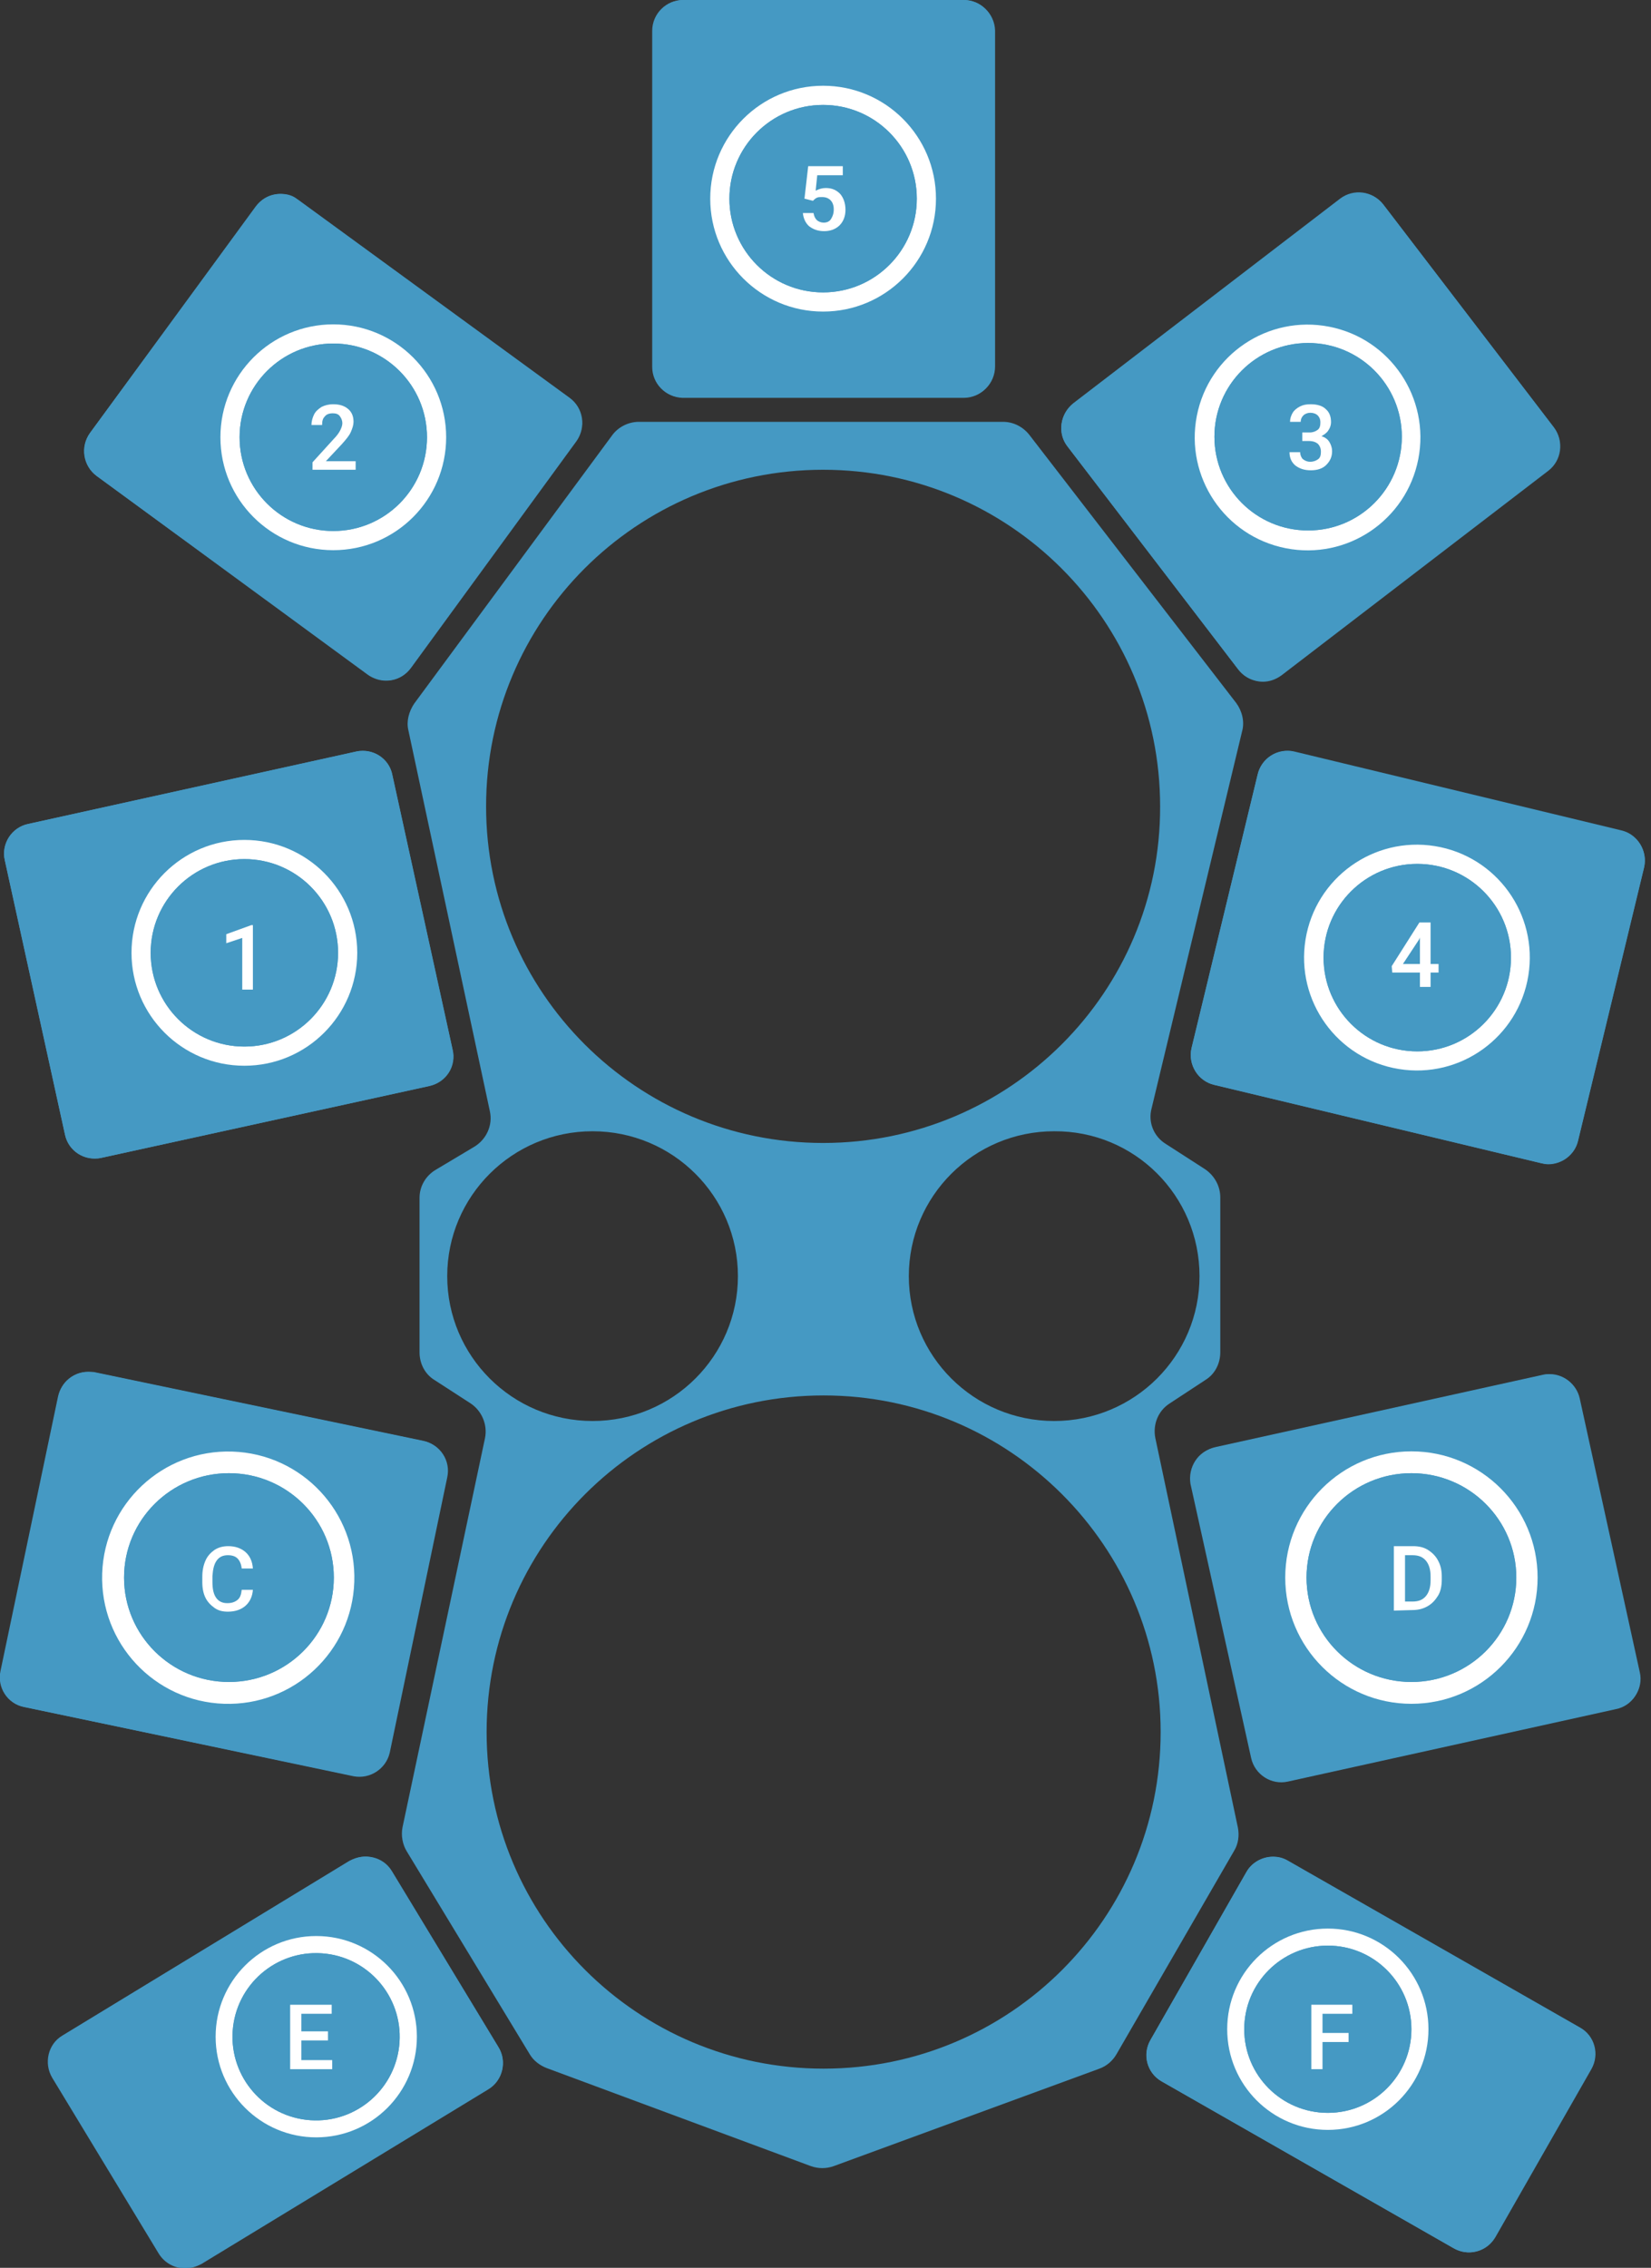 <svg version="1.1" id="Layer_1" xmlns="http://www.w3.org/2000/svg" xmlns:xlink="http://www.w3.org/1999/xlink" x="0px" y="0px" viewBox="0 0 310.1 425.8" style="enable-background:new 0 0 310.1 425.8;" xml:space="preserve" fit="" height="100%" width="100%" preserveAspectRatio="xMidYMid meet" focusable="false">
<rect x="0" y="0" width="310.1" height="425.8" fill="#333333" stroke="none"/>
<style type="text/css">
	.st0{fill:#C77924;}
	.st1{fill:#E68B2A;}
	.st2{fill:#F4942D;}
	.st3{fill:#F4A653;}
	.st4{fill:#F4B97A;}
	.st5{display:none;}
	.st6{display:inline;fill:#E5E5E5;stroke:#8C8C8C;stroke-miterlimit:10;}
	.st7{display:inline;fill:#DEDEDE;stroke:#737373;stroke-miterlimit:10;}
	.st8{display:inline;fill:#379ED7;stroke:#003366;stroke-miterlimit:10;}
	.st9{display:inline;fill:#808080;}
	.st10{display:inline;fill:#A1A1A1;}
	.st11{display:inline;fill:#D7D7D7;stroke:#737373;stroke-miterlimit:10;}
	.st12{display:inline;fill:#BFBFBF;stroke:#8C8C8C;stroke-miterlimit:10;}
	.st13{display:inline;fill:#999999;stroke:#666666;stroke-miterlimit:10;}
	.st14{display:inline;fill:#B3B3B3;stroke:#666666;stroke-miterlimit:10;}
	.st15{display:inline;fill:#999999;stroke:#404040;stroke-miterlimit:10;}
	.st16{display:inline;fill:#8C8D8C;stroke:#404040;stroke-miterlimit:10;}
	.st17{display:inline;fill:#555755;}
	.st18{display:inline;fill:#878787;stroke:#404040;stroke-miterlimit:10;}
	.st19{display:inline;fill:none;stroke:#A1A1A1;stroke-width:2;stroke-miterlimit:10;}
	.st20{fill:#4599C3;}
	.st21{fill:#FFFFFF;}
 </style>
<symbol id="New_Symbol_1" viewBox="-52.8 -48.5 105.6 97">
	<rect x="-49.2" y="-48.5" class="st0" width="99" height="7"></rect>
	<rect x="-40.2" y="-41.5" class="st1" width="81" height="14"></rect>
	<path class="st2" d="M-40.2-27.5h81l0,0v61.2c0,8.2-6.6,14.8-14.8,14.8h-51.3c-8.2,0-14.8-6.6-14.8-14.8v-61.2H-40.2z"></path>
	<path class="st0" d="M-52.8-18.5V17c0,3.1,1.6,5.9,4.2,7.6l8.3,5.3v-8.5l-5.2-4.2c-1.2-1-1.8-2.4-1.8-3.9v-28.1c0-1.6,0.7-3.1,2-4
		l5-3.9V-31l-8.1,4.8C-51.1-24.6-52.8-21.6-52.8-18.5z"></path>
	<path class="st0" d="M52.8,17.5v-35.6c0-3.1-1.6-5.9-4.2-7.6L40.2-31v8.5l5.2,4.2c1.2,1,1.8,2.4,1.8,3.9v28.1c0,1.6-0.7,3.1-2,4
		l-5,3.8V30l8.1-4.8C51.1,23.6,52.7,20.7,52.8,17.5z"></path>
	<path class="st3" d="M13.7,37.5H-13c-4.8,0-9.3-2.7-11.5-7l-6.2-12c-1-1.9-1.5-3.9-1.5-6v-40h65v41c0,2.2-0.5,4.3-1.6,6.2l-6,11
		C22.9,34.9,18.5,37.5,13.7,37.5z"></path>
	<rect x="-10.2" y="-4.5" class="st4" width="20" height="27"></rect>
</symbol>
<g id="enduraplatform">
	<g id="Layer_1_1_" class="st5">
		<path class="st6" d="M17.6,635.9l-27.8,78.8c-0.8,2.2-2.3,4-4.3,5.1l-12.6,6.9v18.2H98.5l24.9-70.1L17.6,635.9z"></path>
		<path class="st6" d="M283.9,726.4l-12.6-6.9c-2-1.1-3.6-2.9-4.3-5.1l-27.9-78.8l-105.7,38.9l25,70.4h125.5L283.9,726.4
			L283.9,726.4z"></path>
		<rect x="57.6" y="-218.5" class="st7" width="141.7" height="164.7"></rect>
		<rect x="104.5" y="-298.2" class="st8" width="94.8" height="79.7"></rect>
		<polygon class="st8" points="51.6,-53.8 57.6,-53.8 57.6,-218.5 19.6,-218.5 19.6,-124.1 		"></polygon>
		<polygon class="st8" points="205.3,-53.8 199.4,-53.8 199.4,-298.2 237.3,-269 237.3,-124.1 		"></polygon>
		<polygon class="st8" points="104.5,-218.5 19.6,-218.5 19.6,-261.6 57.6,-347.6 104.5,-347.6 		"></polygon>
		<ellipse class="st9" cx="128.4" cy="-136.2" rx="46.8" ry="46.7"></ellipse>
		<ellipse class="st10" cx="128.4" cy="-136.2" rx="38.8" ry="38.8"></ellipse>
		<polygon class="st7" points="303.8,64.8 217.6,-47.5 348.5,-147.6 434.7,-35.3 		"></polygon>
		<polygon class="st8" points="498.1,-83.8 440.5,-159 377.1,-110.5 434.7,-35.3 		"></polygon>
		<polygon class="st8" points="214,-52.2 217.6,-47.5 348.5,-147.6 325.5,-177.7 250.4,-120.3 		"></polygon>
		<polygon class="st8" points="307.5,69.6 303.9,64.9 498.2,-83.7 498.1,-35.9 382.8,52.2 		"></polygon>
		<polygon class="st8" points="377.1,-110.5 325.5,-177.7 359.7,-203.9 451.2,-226.2 479.7,-189 		"></polygon>
		
			<ellipse transform="matrix(1.880765e-02 -1 1 1.880765e-02 361.412 285.34)" class="st9" cx="326.1" cy="-41.5" rx="46.7" ry="46.8"></ellipse>
		<ellipse class="st10" cx="326.2" cy="-41.5" rx="38.8" ry="38.8"></ellipse>
		
			<rect x="299.9" y="91.5" transform="matrix(0.239 -0.971 0.971 0.239 113.049 492.244)" class="st7" width="141.5" height="164.9"></rect>
		
			<rect x="436.6" y="186" transform="matrix(0.239 -0.971 0.971 0.239 148.779 641.752)" class="st8" width="94.7" height="79.9"></rect>
		<polygon class="st8" points="308.9,80 307.5,85.7 467.6,125 476.7,88.3 384.9,65.7 		"></polygon>
		<polygon class="st8" points="272.2,228.9 273.6,223.2 511.3,281.6 473.9,311.4 332.9,276.8 		"></polygon>
		<polygon class="st8" points="456.4,170.5 476.7,88.3 518.6,98.5 593.3,155.9 582.1,201.3 		"></polygon>
		<ellipse class="st9" cx="370.6" cy="174.1" rx="46.8" ry="46.7"></ellipse>
		<ellipse class="st10" cx="370.6" cy="174.1" rx="38.8" ry="38.8"></ellipse>
		<polygon class="st7" points="38.6,-50.7 -46.2,62.7 -178.4,-35.7 -93.7,-149.1 		"></polygon>
		<polygon class="st8" points="-157.7,-196.8 -214.4,-120.9 -150.3,-73.3 -93.7,-149.1 		"></polygon>
		<polygon class="st8" points="-49.7,67.4 -46.2,62.7 -178.4,-35.7 -201.1,-5.4 -125.3,51.1 		"></polygon>
		<polygon class="st8" points="42.2,-55.6 38.6,-50.8 -157.6,-196.9 -111.5,-209.8 4.9,-123.2 		"></polygon>
		<polygon class="st8" points="-150.3,-73.3 -201.1,-5.4 -235.7,-31.1 -282.1,-112.9 -254,-150.5 		"></polygon>
		<ellipse class="st9" cx="-69.9" cy="-43.2" rx="46.8" ry="46.7"></ellipse>
		<ellipse class="st10" cx="-69.9" cy="-43.2" rx="38.8" ry="38.8"></ellipse>
		<polygon class="st8" points="-19.4,228.1 -32.3,168.3 -273,218.4 -258.6,285.7 -208.4,299.7 -83.1,272.9 		"></polygon>
		<polygon class="st8" points="-52.6,73.7 -45.9,105 -286,157.7 -254.3,85.7 -129,58.9 		"></polygon>
		
			<rect x="-196.1" y="99" transform="matrix(0.978 -0.21 0.21 0.978 -37.731 -20.448)" class="st7" width="161.9" height="136.9"></rect>
		<ellipse class="st9" cx="-110.6" cy="166.4" rx="46.8" ry="46.7"></ellipse>
		<ellipse class="st10" cx="-110.6" cy="166.4" rx="38.8" ry="38.8"></ellipse>
		
			<rect x="-280.4" y="148.3" transform="matrix(0.978 -0.21 0.21 0.978 -42.979 -46.065)" class="st8" width="84" height="62.1"></rect>
		<polygon class="st8" points="274.6,383.4 287.9,443.2 528.3,391.2 513.3,324.1 463,310.4 337.9,338.2 		"></polygon>
		<polygon class="st8" points="308.9,537.7 302,506.4 541.8,451.8 510.6,524.1 385.5,551.9 		"></polygon>
		
			<rect x="289.9" y="374.9" transform="matrix(0.976 -0.217 0.217 0.976 -87.466 91.179)" class="st7" width="161.9" height="136.8"></rect>
		<ellipse class="st9" cx="366.3" cy="444.4" rx="46.8" ry="46.7"></ellipse>
		<ellipse class="st10" cx="366.3" cy="444.4" rx="38.8" ry="38.8"></ellipse>
		
			<rect x="451.9" y="399.5" transform="matrix(0.976 -0.217 0.217 0.976 -81.755 117.613)" class="st8" width="84" height="62.1"></rect>
		<path class="st11" d="M242.8,634.5l-110.2,40.3c-3.1,1.1-6.5,1.1-9.5,0L13.7,634.2c-2.9-1.1-5.4-3.1-7-5.8l-51-84
			c-1.8-3-2.4-6.6-1.7-10l34.1-161.2c1.2-5.5-1.2-11.2-5.9-14.3l-14.9-9.8c-3.9-2.5-6.2-6.9-6.2-11.5v-64c0-4.9,2.6-9.4,6.8-11.8
			l15.8-9.4c5.1-3,7.7-8.9,6.4-14.7L-43.9,80c-0.8-3.9,0.1-7.9,2.4-11.1L40.6-42.2c2.6-3.5,6.7-5.6,11.1-5.6h150.9
			c4.3,0,8.3,2,10.9,5.4l85.9,111.2c2.5,3.3,3.5,7.6,2.5,11.6l-37.5,156.3c-1.4,5.7,1,11.7,6,14.8l16.2,10.3c4,2.5,6.4,6.9,6.4,11.6
			v64.3c0,4.6-2.3,9-6.2,11.5l-14.8,9.7c-4.8,3.1-7.1,8.8-6,14.3l34.2,161.4c0.7,3.3,0.1,6.8-1.6,9.7l-48.8,84.2
			C248.3,631.2,245.8,633.4,242.8,634.5z"></path>
		<ellipse class="st12" cx="224.2" cy="306.1" rx="60.2" ry="60.1"></ellipse>
		<ellipse class="st12" cx="32.7" cy="306.1" rx="60.2" ry="60.1"></ellipse>
		<ellipse class="st12" cx="128.4" cy="111.5" rx="139.7" ry="139.5"></ellipse>
		<ellipse class="st12" cx="128.4" cy="495.1" rx="139.7" ry="139.5"></ellipse>
		<rect x="-73.3" y="757.4" class="st13" width="423.2" height="157"></rect>
		<rect x="-64.2" y="766.5" class="st14" width="405" height="138.8"></rect>
		<ellipse class="st15" cx="138.3" cy="835.9" rx="26.5" ry="26.4"></ellipse>
		<path class="st15" d="M247.4,811.8h71.9c3.3,0,6,2.7,6,6V855c0,3.3-2.7,6-6,6h-71.9c-3.3,0-6-2.7-6-6v-37.2
			C241.4,814.5,244.1,811.8,247.4,811.8z"></path>
		<ellipse class="st15" cx="283.4" cy="823.2" rx="11" ry="26.9"></ellipse>
		<rect x="276.1" y="825.4" class="st16" width="14.6" height="6.4"></rect>
		<rect x="280.6" y="825.4" class="st17" width="5.5" height="6.4"></rect>
		<ellipse class="st15" cx="283.4" cy="856.4" rx="26.5" ry="26.4"></ellipse>
		<path class="st15" d="M278.7,789h9.2c1.5,0,2.7,1.2,2.7,2.7l0,0v33.8l0,0h-14.5l0,0v-33.8C276.1,790.2,277.3,789,278.7,789z"></path>
		<path class="st15" d="M-39.5,807.5h72.8c3.3,0,6,2.7,6,6v40.8c0,3.3-2.7,6-6,6h-72.8c-3.3,0-6-2.7-6-6v-40.8
			C-45.5,810.1-42.8,807.5-39.5,807.5z"></path>
		
			<ellipse transform="matrix(0.289 -0.957 0.957 0.289 -810.975 569.628)" class="st15" cx="-22" cy="830.7" rx="11.1" ry="24.3"></ellipse>
		<path class="st18" d="M44.1,849.2c-2.6,8.6-19.5,11-37.7,5.5c-6.8-2-13.2-5-18.9-9.1c-7.1-5.2-1.3-24.4,7.6-24.8
			c7-0.2,14,0.8,20.7,2.9C34,829.2,46.7,840.6,44.1,849.2z"></path>
		<path class="st15" d="M-12.2,825.2l57.5,2.7v3.7l-36.5,0.9c0,0-8.2,2.7-2.7,10l30.1,19.1l-0.9,2.7l-51.1-23.7L-12.2,825.2z"></path>
		<path class="st15" d="M-16.3,840.9l-26.1-5.7c-5.3-1.5-8.4-7.1-6.8-12.4l0,0l0,0c1.5-5.3,7.1-8.3,12.4-6.8c0,0,0,0,0.1,0l24.3,9.4
			L-16.3,840.9z"></path>
		
			<rect x="-13.4" y="830.1" transform="matrix(0.205 -0.979 0.979 0.205 -823.967 651.641)" class="st17" width="5.5" height="6.4"></rect>
		<polygon class="st8" points="-72,665.3 -59.7,685.7 -117.6,720.6 -129.9,700.1 		"></polygon>
		<path class="st8" d="M-143.2,678.2l11.3-6.8c3.3-2,7.5-0.9,9.5,2.3l17.9,29.6L3.3,638.4l-60-99.3l-125,75.2L-143.2,678.2z"></path>
		<polygon class="st7" points="-58.9,546.9 -4.5,636.9 -101.2,695.1 -155.5,605.1 		"></polygon>
		<polygon class="st8" points="-179.7,617.7 -145.6,674.1 -157.8,681.4 -191.8,625 		"></polygon>
		<polygon class="st8" points="-217.4,658.2 -228.6,639.6 -203.3,624.4 -192,643 		"></polygon>
		<ellipse class="st9" cx="-79.8" cy="621.3" rx="41.8" ry="41.7"></ellipse>
		
			<ellipse transform="matrix(0.999 -3.837653e-02 3.837653e-02 0.999 -23.902 -2.605)" class="st10" cx="-79.8" cy="621.3" rx="34.7" ry="34.7"></ellipse>
		<polygon class="st8" points="-230.8,654.4 -202,702 -160.4,677 -189.2,629.4 		"></polygon>
		<ellipse class="st12" cx="198.6" cy="698" rx="26.1" ry="26.1"></ellipse>
		<ellipse class="st12" cx="58.2" cy="698" rx="26.1" ry="26.1"></ellipse>
		
			<use xlink:href="#New_Symbol_1" width="105.6" height="97" x="-52.8" y="-48.5" transform="matrix(1.189 0 0 1.189 271.03 994.947)" style="display:inline;overflow:visible;"></use>
		
			<use xlink:href="#New_Symbol_1" width="105.6" height="97" x="-52.8" y="-48.5" transform="matrix(1.189 0 0 1.189 138.37 994.947)" style="display:inline;overflow:visible;"></use>
		
			<use xlink:href="#New_Symbol_1" width="105.6" height="97" x="-52.8" y="-48.5" transform="matrix(1.189 0 0 1.189 5.72 994.947)" style="display:inline;overflow:visible;"></use>
		<rect x="-79.2" y="917.6" class="st19" width="435.1" height="20"></rect>
		<polygon class="st8" points="-163.8,507.5 -203.8,522.6 -211.3,497.4 		"></polygon>
		
			<rect x="-287.5" y="376.6" transform="matrix(0.209 -0.978 0.978 0.209 -590.261 100.285)" class="st8" width="108.6" height="76.5"></rect>
		
			<rect x="-248" y="332.1" transform="matrix(0.209 -0.978 0.978 0.209 -551.45 71.716)" class="st8" width="33.1" height="89"></rect>
		
			<rect x="-268.6" y="398.6" transform="matrix(0.209 -0.978 0.978 0.209 -611.113 142.928)" class="st8" width="102.7" height="101"></rect>
		
			<rect x="-174.9" y="263.8" transform="matrix(0.209 -0.978 0.978 0.209 -480.721 127.576)" class="st8" width="26.8" height="194"></rect>
		<polygon class="st7" points="-26.8,406.5 -49,510.6 -113.2,518.2 -211.5,497.4 -180.6,352.5 -81.8,373.5 		"></polygon>
		<ellipse class="st9" cx="-117" cy="441.7" rx="52.3" ry="52.2"></ellipse>
		<ellipse class="st10" cx="-117" cy="441.7" rx="43.4" ry="43.3"></ellipse>
		<polygon class="st8" points="415.4,586.8 458.2,585.4 457.1,611.7 		"></polygon>
		<polygon class="st8" points="390,723.8 446,630.6 511.6,669.9 455.6,763 		"></polygon>
		<polygon class="st8" points="390,723.8 407.1,695.4 483.4,741.1 466.4,769.5 		"></polygon>
		<polygon class="st8" points="463.7,729.3 516.6,641.2 429.9,589.4 377.1,677.4 		"></polygon>
		<polygon class="st8" points="289.2,663.5 275.4,686.4 441.8,786 455.6,763 		"></polygon>
		<polygon class="st7" points="253,638 307.8,546.7 371.1,560.3 457.2,611.8 380.9,738.9 294.3,687 		"></polygon>
		<ellipse class="st9" cx="349.8" cy="633.9" rx="52.3" ry="52.2"></ellipse>
		<ellipse class="st10" cx="349.8" cy="633.9" rx="43.4" ry="43.3"></ellipse>
	</g>
	<path class="st20" d="M233.3,137.3c0.5-1.8,0-3.8-1.1-5.3l-38.9-50.4c-1.2-1.5-3-2.4-4.9-2.4H120c-2,0-3.9,1-5,2.5l-37.2,50.4
		c-1,1.5-1.5,3.3-1.1,5L92,208.6c0.6,2.6-0.6,5.3-2.9,6.7l-7.2,4.3c-1.9,1.1-3.1,3.1-3.1,5.3v29c0,2.1,1,4.1,2.8,5.2l6.8,4.4
		c2.1,1.4,3.2,4,2.7,6.5l-15.5,73.1c-0.3,1.5,0,3.2,0.8,4.5l23.1,38.1c0.7,1.2,1.9,2.1,3.2,2.6l49.6,18.4c1.4,0.5,2.9,0.5,4.3,0
		l49.9-18.3c1.4-0.5,2.5-1.5,3.2-2.7l22.1-38.2c0.8-1.3,1-2.9,0.7-4.4L217,270c-0.5-2.5,0.5-5.1,2.7-6.5l6.7-4.4
		c1.8-1.1,2.8-3.1,2.8-5.2v-29.1c0-2.1-1.1-4.1-2.9-5.3l-7.3-4.7c-2.3-1.4-3.4-4.1-2.7-6.7L233.3,137.3z M84,239.6
		c0-15,12.2-27.2,27.3-27.2s27.3,12.2,27.3,27.2s-12.2,27.2-27.3,27.2C96.2,266.8,84,254.6,84,239.6z M218,325.2
		c0,34.9-28.3,63.2-63.3,63.2s-63.3-28.3-63.3-63.2s28.3-63.2,63.3-63.2C189.6,262,218,290.3,218,325.2z M225.3,239.6
		c0,15-12.2,27.2-27.3,27.2s-27.3-12.2-27.3-27.2s12.2-27.2,27.3-27.2C213.1,212.3,225.3,224.5,225.3,239.6z M154.6,214.6
		c-35,0-63.3-28.3-63.3-63.2s28.3-63.2,63.3-63.2s63.3,28.3,63.3,63.2C218,186.3,189.6,214.6,154.6,214.6z"></path>
</g>
<g id="oneactive" class="oneactive">
	<g id="_x3C_chamber1active_x3E_">
		<path class="st20" d="M80.7,203.9L19,217.4c-3.1,0.7-6.2-1.3-6.8-4.4L0.9,161.5c-0.7-3.1,1.3-6.2,4.4-6.8l61.6-13.6
			c3.1-0.7,6.2,1.3,6.8,4.4L85,197C85.8,200.2,83.8,203.2,80.7,203.9z"></path>
		<ellipse class="st21" cx="45.9" cy="178.9" rx="21.2" ry="21.2"></ellipse>
		<ellipse class="st20" cx="45.9" cy="178.9" rx="17.6" ry="17.6"></ellipse>
		<path class="st21" d="M47.5,185.8h-2v-9.7l-3,1v-1.7l4.7-1.7h0.3V185.8z"></path>
	</g>
</g>
<g id="onehover">
	<g id="_x3C_chamber1hover_x3E_">
		<path class="st20" d="M68.2,143c1.8,0,3.3,1.2,3.6,3l11.3,51.5c0.2,1,0,2-0.5,2.8s-1.4,1.4-2.4,1.7l-61.6,13.5
			c-0.3,0.1-0.6,0.1-0.8,0.1c-1.8,0-3.3-1.2-3.6-3L2.9,161.1c-0.2-1,0-2,0.5-2.8s1.4-1.4,2.4-1.6l61.6-13.6
			C67.6,143,67.9,143,68.2,143 M68.2,141c-0.4,0-0.8,0-1.2,0.1L5.3,154.7c-3.1,0.7-5.1,3.8-4.4,6.8L12.2,213
			c0.6,2.7,2.9,4.5,5.6,4.5c0.4,0,0.8,0,1.2-0.1l61.6-13.5c3.1-0.7,5.1-3.8,4.4-6.8l-11.3-51.5C73.2,142.8,70.8,141,68.2,141
			L68.2,141z"></path>
		<ellipse class="st20" cx="45.9" cy="178.9" rx="17.6" ry="17.6"></ellipse>
		<path class="st21" d="M47.5,185.8h-2v-9.7l-3,1v-1.7l4.7-1.7h0.3V185.8z"></path>
	</g>
</g>
<g id="twoactive">
	<g id="_x3C_chamber2active_x3E_">
		<path class="st20" d="M69.2,126.6l-51-37.2c-2.6-1.9-3.1-5.5-1.3-8.1L48,38.8c1.9-2.6,5.5-3.1,8-1.3l51,37.2
			c2.6,1.9,3.1,5.5,1.3,8.1l-31.1,42.6C75.3,128,71.7,128.5,69.2,126.6z"></path>
		<ellipse class="st21" cx="62.6" cy="82.1" rx="21.2" ry="21.2"></ellipse>
		<ellipse class="st20" cx="62.6" cy="82.1" rx="17.6" ry="17.6"></ellipse>
		<path class="st21" d="M66.8,88.2h-8.1v-1.4l4-4.4c0.6-0.6,1-1.2,1.2-1.6s0.4-0.9,0.4-1.3c0-0.6-0.2-1-0.5-1.4
			c-0.3-0.4-0.8-0.5-1.3-0.5c-0.7,0-1.2,0.2-1.5,0.6c-0.4,0.4-0.5,0.9-0.5,1.6h-2c0-0.7,0.2-1.4,0.5-2s0.8-1,1.4-1.4
			c0.6-0.3,1.3-0.5,2.2-0.5c1.2,0,2.1,0.3,2.8,0.9c0.7,0.6,1,1.4,1,2.4c0,0.6-0.2,1.2-0.5,1.9c-0.3,0.7-0.9,1.4-1.7,2.3l-3,3.2h5.6
			C66.8,86.6,66.8,88.2,66.8,88.2z"></path>
	</g>
</g>
<g id="twohover">
	<g id="_x3C_chambertwoactive_x3E_">
		<path class="st20" d="M52.7,38.4L52.7,38.4c0.8,0,1.6,0.2,2.2,0.7l51,37.2c0.8,0.6,1.3,1.4,1.5,2.4s-0.1,2-0.7,2.8l-31.1,42.6
			c-0.7,1-1.8,1.5-3,1.5c-0.8,0-1.6-0.3-2.2-0.7l-51-37.3c-0.8-0.6-1.3-1.4-1.5-2.4s0.1-2,0.7-2.8l31.1-42.6
			C50.4,39,51.5,38.4,52.7,38.4 M52.7,36.4c-1.8,0-3.5,0.8-4.6,2.4L16.9,81.3c-1.9,2.6-1.3,6.2,1.3,8.1l50.9,37.3
			c1,0.7,2.2,1.1,3.4,1.1c1.8,0,3.5-0.8,4.6-2.4l31.1-42.6c1.9-2.6,1.3-6.2-1.3-8.1l-51-37.2C55.1,36.7,53.9,36.4,52.7,36.4
			L52.7,36.4z"></path>
		<ellipse class="st20" cx="62.6" cy="82.1" rx="17.6" ry="17.6"></ellipse>
		<path class="st21" d="M66.8,88.2h-8.1v-1.4l4-4.4c0.6-0.6,1-1.2,1.2-1.6s0.4-0.9,0.4-1.3c0-0.6-0.2-1-0.5-1.4
			c-0.3-0.4-0.8-0.5-1.3-0.5c-0.7,0-1.2,0.2-1.5,0.6c-0.4,0.4-0.5,0.9-0.5,1.6h-2c0-0.7,0.2-1.4,0.5-2s0.8-1,1.4-1.4
			c0.6-0.3,1.3-0.5,2.2-0.5c1.2,0,2.1,0.3,2.8,0.9c0.7,0.6,1,1.4,1,2.4c0,0.6-0.2,1.2-0.5,1.9c-0.3,0.7-0.9,1.4-1.7,2.3l-3,3.2h5.6
			C66.8,86.6,66.8,88.2,66.8,88.2z"></path>
	</g>
</g>
<g id="threeactive">
	<g id="_x3C_chamber3active_x3E_">
		<path class="st20" d="M201.6,75.7l50.1-38.4c2.5-1.9,6.1-1.5,8.1,1.1l32,41.8c1.9,2.5,1.5,6.1-1.1,8.1l-50.1,38.4
			c-2.5,1.9-6.1,1.5-8.1-1.1l-32.1-41.9C198.6,81.3,199.1,77.7,201.6,75.7z"></path>
		
			<ellipse transform="matrix(0.192 -0.981 0.981 0.192 117.899 307.31)" class="st21" cx="245.6" cy="82.1" rx="21.2" ry="21.2"></ellipse>
		<ellipse class="st20" cx="245.7" cy="82" rx="17.6" ry="17.6"></ellipse>
		<path class="st21" d="M244.8,81.2h1.2c0.6,0,1.1-0.2,1.5-0.5s0.5-0.8,0.5-1.4s-0.2-1-0.5-1.3s-0.8-0.5-1.4-0.5
			c-0.5,0-1,0.2-1.3,0.5s-0.5,0.7-0.5,1.2h-2c0-0.6,0.2-1.2,0.5-1.7s0.8-0.9,1.4-1.2c0.6-0.3,1.2-0.4,2-0.4c1.2,0,2.2,0.3,2.8,0.9
			c0.7,0.6,1,1.4,1,2.5c0,0.5-0.2,1.1-0.5,1.5c-0.3,0.5-0.8,0.8-1.3,1.1c0.7,0.2,1.2,0.6,1.5,1.1s0.5,1.1,0.5,1.7
			c0,1.1-0.4,1.9-1.1,2.6s-1.7,1-2.9,1s-2.1-0.3-2.9-0.9c-0.7-0.6-1.1-1.4-1.1-2.5h2c0,0.5,0.2,1,0.5,1.3c0.4,0.3,0.8,0.5,1.4,0.5
			c0.6,0,1.1-0.2,1.5-0.5s0.5-0.8,0.5-1.4s-0.2-1.1-0.6-1.5c-0.4-0.3-0.9-0.5-1.7-0.5h-1.2v-1.6H244.8z"></path>
	</g>
</g>
<g id="threehover">
	<g id="_x3C_chamber3hover_x3E_">
		<path class="st20" d="M255.2,38.2L255.2,38.2c1.2,0,2.3,0.5,3,1.5l32,41.8c1.3,1.7,1,4-0.7,5.3l-50.1,38.4
			c-0.7,0.5-1.4,0.8-2.3,0.8c-1.2,0-2.3-0.5-3-1.5L202,82.6c-1.2-1.6-0.9-4,0.8-5.2L252.9,39C253.6,38.4,254.4,38.2,255.2,38.2
			 M255.2,36.2c-1.2,0-2.4,0.4-3.5,1.2l-50.1,38.4c-2.5,1.9-3,5.5-1.1,8l32.1,41.9c1.1,1.5,2.9,2.3,4.6,2.3c1.2,0,2.4-0.4,3.5-1.2
			l50.1-38.4c2.5-1.9,3-5.5,1.1-8.1l-32-41.8C258.7,36.9,256.9,36.2,255.2,36.2L255.2,36.2z"></path>
		<ellipse class="st20" cx="245.7" cy="82" rx="17.6" ry="17.6"></ellipse>
		<path class="st21" d="M244.8,81.2h1.2c0.6,0,1.1-0.2,1.5-0.5s0.5-0.8,0.5-1.4s-0.2-1-0.5-1.3s-0.8-0.5-1.4-0.5
			c-0.5,0-1,0.2-1.3,0.5s-0.5,0.7-0.5,1.2h-2c0-0.6,0.2-1.2,0.5-1.7s0.8-0.9,1.4-1.2c0.6-0.3,1.2-0.4,2-0.4c1.2,0,2.2,0.3,2.8,0.9
			c0.7,0.6,1,1.4,1,2.5c0,0.5-0.2,1.1-0.5,1.5c-0.3,0.5-0.8,0.8-1.3,1.1c0.7,0.2,1.2,0.6,1.5,1.1s0.5,1.1,0.5,1.7
			c0,1.1-0.4,1.9-1.1,2.6s-1.7,1-2.9,1s-2.1-0.3-2.9-0.9c-0.7-0.6-1.1-1.4-1.1-2.5h2c0,0.5,0.2,1,0.5,1.3c0.4,0.3,0.8,0.5,1.4,0.5
			c0.6,0,1.1-0.2,1.5-0.5s0.5-0.8,0.5-1.4s-0.2-1.1-0.6-1.5c-0.4-0.3-0.9-0.5-1.7-0.5h-1.2v-1.6H244.8z"></path>
	</g>
</g>
<g id="fouractive">
	<g id="_x3C_chamber4active_x3E_">
		<path class="st20" d="M243.1,141.1l61.4,14.8c3.1,0.7,5,3.9,4.3,6.9l-12.4,51.3c-0.7,3.1-3.9,5-6.9,4.3l-61.4-14.7
			c-3.1-0.7-5-3.9-4.3-6.9l12.4-51.3C236.9,142.3,240,140.4,243.1,141.1z"></path>
		
			<ellipse transform="matrix(0.16 -0.987 0.987 0.16 46.081 413.762)" class="st21" cx="266.2" cy="179.8" rx="21.2" ry="21.2"></ellipse>
		<ellipse class="st20" cx="266.2" cy="179.8" rx="17.6" ry="17.6"></ellipse>
		<path class="st21" d="M268.7,181h1.5v1.6h-1.5v2.7h-2v-2.7h-5.2l-0.1-1.2l5.2-8.2h2.1V181z M263.5,181h3.2v-5l-0.1,0.3L263.5,181z
			"></path>
	</g>
</g>
<g id="fourhover">
	<g id="_x3C_chamber4hover_x3E_">
		<path class="st20" d="M241.8,143L241.8,143c0.3,0,0.6,0,0.9,0.1l61.4,14.8c1,0.2,1.8,0.8,2.3,1.7s0.7,1.9,0.5,2.8l-12.4,51.3
			c-0.4,1.7-1.9,2.9-3.7,2.9c-0.3,0-0.6,0-0.9-0.1l-61.4-14.7c-1-0.2-1.8-0.8-2.3-1.7s-0.7-1.9-0.5-2.8l12.4-51.3
			C238.5,144.2,240,143,241.8,143 M241.8,141c-2.6,0-5,1.8-5.6,4.5l-12.4,51.3c-0.7,3.1,1.2,6.2,4.3,6.9l61.4,14.7
			c0.4,0.1,0.9,0.2,1.3,0.2c2.6,0,5-1.8,5.6-4.4l12.4-51.3c0.7-3.1-1.2-6.2-4.3-6.9l-61.4-14.8C242.7,141,242.2,141,241.8,141
			L241.8,141z"></path>
		<ellipse class="st20" cx="266.2" cy="179.8" rx="17.6" ry="17.6"></ellipse>
		<path class="st21" d="M268.7,181h1.5v1.6h-1.5v2.7h-2v-2.7h-5.2l-0.1-1.2l5.2-8.2h2.1V181z M263.5,181h3.2v-5l-0.1,0.3L263.5,181z
			"></path>
	</g>
</g>
<g id="fiveactive">
	<g id="_x3C_chamber5active_x3E_">
		<path class="st20" d="M122.6,68.9V5.8c0-3.2,2.6-5.8,5.8-5.8H181c3.2,0,5.8,2.6,5.8,5.8v63.1c0,3.2-2.6,5.8-5.8,5.8h-52.8
			C125.1,74.6,122.6,72.1,122.6,68.9z"></path>
		<ellipse class="st21" cx="154.6" cy="37.3" rx="21.2" ry="21.2"></ellipse>
		<ellipse class="st20" cx="154.6" cy="37.3" rx="17.6" ry="17.6"></ellipse>
		<path class="st21" d="M151.1,37.3l0.7-6.1h6.5v1.7h-4.8l-0.3,2.9c0.6-0.3,1.2-0.5,1.9-0.5c1.2,0,2,0.4,2.7,1.1c0.6,0.7,1,1.7,1,3
			c0,1.2-0.4,2.2-1.1,2.9c-0.7,0.7-1.7,1.1-2.9,1.1c-1.1,0-2-0.3-2.8-0.9c-0.7-0.6-1.1-1.5-1.2-2.5h2c0.1,0.6,0.3,1,0.6,1.3
			s0.8,0.5,1.3,0.5c0.6,0,1.1-0.2,1.4-0.7s0.5-1,0.5-1.8c0-0.7-0.2-1.3-0.6-1.7c-0.4-0.4-0.9-0.6-1.6-0.6c-0.4,0-0.7,0-0.9,0.1
			c-0.3,0.1-0.5,0.3-0.8,0.6L151.1,37.3z"></path>
	</g>
</g>
<g id="fivehover">
	<g id="_x3C_chamberfivehover_x3E_">
		<path class="st20" d="M181,2c2.1,0,3.8,1.7,3.8,3.8v63.1c0,2.1-1.7,3.8-3.8,3.8h-52.8h-0.1c-2.1,0-3.7-1.6-3.7-3.7V5.8
			c0-2.1,1.7-3.8,3.8-3.8L181,2 M181,0h-52.7c-3.2,0-5.8,2.6-5.8,5.8v63.1c0,3.1,2.5,5.7,5.7,5.7h0.1h52.8c3.2,0,5.8-2.6,5.8-5.8
			V5.7C186.8,2.6,184.2,0,181,0L181,0z"></path>
		<ellipse class="st20" cx="154.6" cy="37.3" rx="17.6" ry="17.6"></ellipse>
		<path class="st21" d="M151.1,37.3l0.7-6.1h6.5v1.7h-4.8l-0.3,2.9c0.6-0.3,1.2-0.5,1.9-0.5c1.2,0,2,0.4,2.7,1.1c0.6,0.7,1,1.7,1,3
			c0,1.2-0.4,2.2-1.1,2.9c-0.7,0.7-1.7,1.1-2.9,1.1c-1.1,0-2-0.3-2.8-0.9c-0.7-0.6-1.1-1.5-1.2-2.5h2c0.1,0.6,0.3,1,0.6,1.3
			s0.8,0.5,1.3,0.5c0.6,0,1.1-0.2,1.4-0.7s0.5-1,0.5-1.8c0-0.7-0.2-1.3-0.6-1.7c-0.4-0.4-0.9-0.6-1.6-0.6c-0.4,0-0.7,0-0.9,0.1
			c-0.3,0.1-0.5,0.3-0.8,0.6L151.1,37.3z"></path>
	</g>
</g>
<g id="cactive">
	<g id="_x3C_chambercactive_x3E_">
		<g>
			<path class="st20" d="M66.4,333.5l-61.8-13c-3.1-0.6-5.1-3.7-4.4-6.8L11,262.1c0.6-3.1,3.7-5.1,6.8-4.4l61.8,12.9
				c3.1,0.6,5.1,3.7,4.4,6.8l-10.8,51.7C72.5,332.1,69.5,334.1,66.4,333.5z"></path>
			
				<ellipse transform="matrix(3.327795e-02 -0.999 0.999 3.327795e-02 -254.467 329.319)" class="st21" cx="43" cy="296.2" rx="23.7" ry="23.7"></ellipse>
			<ellipse class="st20" cx="43" cy="296.2" rx="19.7" ry="19.6"></ellipse>
		</g>
		<path class="st21" d="M47.5,298.5c-0.1,1.3-0.6,2.3-1.4,3c-0.8,0.7-1.9,1.1-3.3,1.1c-1,0-1.8-0.2-2.5-0.7s-1.3-1.1-1.7-1.9
			s-0.6-1.8-0.6-2.9V296c0-1.1,0.2-2.1,0.6-3c0.4-0.9,1-1.5,1.7-2c0.8-0.5,1.6-0.7,2.6-0.7c1.3,0,2.4,0.4,3.2,1.1s1.3,1.7,1.4,3.1
			h-2.1c-0.1-0.9-0.4-1.5-0.8-1.9c-0.4-0.4-1-0.6-1.8-0.6c-0.9,0-1.6,0.3-2.1,1s-0.7,1.6-0.8,2.9v1.1c0,1.3,0.2,2.3,0.7,3
			s1.2,1,2.1,1c0.8,0,1.4-0.2,1.9-0.6s0.7-1,0.8-1.9H47.5z"></path>
	</g>
</g>
<g id="chover">
	<g id="_x3C_chamberchover_x3E_">
		<path class="st20" d="M16.5,259.6L16.5,259.6c0.3,0,0.5,0,0.8,0.1l61.8,12.9c1,0.2,1.8,0.8,2.4,1.6C82,275,82.2,276,82,277
			l-10.8,51.7c-0.3,1.7-1.8,2.9-3.6,2.9c-0.3,0-0.5,0-0.8-0.1L5,318.6c-1-0.2-1.8-0.8-2.4-1.6c-0.5-0.8-0.7-1.8-0.5-2.8l10.8-51.6
			C13.2,260.8,14.8,259.6,16.5,259.6 M16.5,257.6c-2.6,0-5,1.9-5.6,4.6L0.1,313.7c-0.7,3.1,1.3,6.2,4.4,6.8l61.8,12.9
			c0.4,0.1,0.8,0.1,1.2,0.1c2.7,0,5-1.9,5.5-4.5l10.8-51.7c0.7-3.1-1.3-6.2-4.4-6.8l-61.8-12.9C17.3,257.6,16.9,257.6,16.5,257.6
			L16.5,257.6z"></path>
		<ellipse class="st20" cx="43" cy="296.2" rx="19.7" ry="19.6"></ellipse>
		<path class="st21" d="M47.5,298.5c-0.1,1.3-0.6,2.3-1.4,3c-0.8,0.7-1.9,1.1-3.3,1.1c-1,0-1.8-0.2-2.5-0.7s-1.3-1.1-1.7-1.9
			s-0.6-1.8-0.6-2.9V296c0-1.1,0.2-2.1,0.6-3c0.4-0.9,1-1.5,1.7-2c0.8-0.5,1.6-0.7,2.6-0.7c1.3,0,2.4,0.4,3.2,1.1s1.3,1.7,1.4,3.1
			h-2.1c-0.1-0.9-0.4-1.5-0.8-1.9c-0.4-0.4-1-0.6-1.8-0.6c-0.9,0-1.6,0.3-2.1,1s-0.7,1.6-0.8,2.9v1.1c0,1.3,0.2,2.3,0.7,3
			s1.2,1,2.1,1c0.8,0,1.4-0.2,1.9-0.6s0.7-1,0.8-1.9H47.5z"></path>
	</g>
</g>
<g id="dactive">
	<g id="_x3C_chamberdactive_x3E_">
		<path class="st20" d="M228.2,271.8l61.6-13.6c3.1-0.7,6.2,1.3,6.8,4.4l11.3,51.5c0.7,3.1-1.3,6.2-4.4,6.8l-61.6,13.6
			c-3.1,0.7-6.2-1.3-6.9-4.4l-11.4-51.5C223.1,275.5,225,272.4,228.2,271.8z"></path>
		<ellipse class="st21" cx="265.1" cy="296.2" rx="23.7" ry="23.7"></ellipse>
		<ellipse class="st20" cx="265.1" cy="296.2" rx="19.7" ry="19.6"></ellipse>
		<path class="st21" d="M261.8,302.4v-12.1h3.6c1.1,0,2,0.2,2.8,0.7s1.5,1.2,1.9,2c0.5,0.9,0.7,1.9,0.7,3v0.6c0,1.1-0.2,2.2-0.7,3
			s-1.1,1.5-2,2s-1.8,0.7-2.9,0.7L261.8,302.4L261.8,302.4z M263.9,292v8.7h1.4c1.1,0,1.9-0.3,2.5-1s0.9-1.7,0.9-3V296
			c0-1.3-0.3-2.3-0.9-3s-1.4-1-2.5-1H263.9z"></path>
	</g>
</g>
<g id="dhover">
	<g id="_x3C_chamberdhover_x3E_">
		<path class="st20" d="M291.1,260c1.8,0,3.3,1.2,3.6,3l11.3,51.5c0.2,1,0,2-0.5,2.8s-1.4,1.4-2.4,1.6l-61.6,13.6
			c-0.3,0.1-0.6,0.1-0.8,0.1c-1.8,0-3.3-1.2-3.7-3l-11.4-51.5c-0.4-2,0.9-4.1,3-4.5l61.6-13.6C290.5,260.1,290.8,260,291.1,260
			 M291.1,258c-0.4,0-0.8,0-1.2,0.1l-61.6,13.6c-3.1,0.7-5.1,3.8-4.5,6.8l11.4,51.5c0.6,2.7,3,4.5,5.6,4.5c0.4,0,0.8,0,1.2-0.1
			l61.6-13.6c3.1-0.7,5.1-3.8,4.4-6.8l-11.3-51.5C296.1,259.9,293.7,258,291.1,258L291.1,258z"></path>
		<ellipse class="st20" cx="265.1" cy="296.2" rx="19.7" ry="19.6"></ellipse>
		<path class="st21" d="M261.8,302.4v-12.1h3.6c1.1,0,2,0.2,2.8,0.7s1.5,1.2,1.9,2c0.5,0.9,0.7,1.9,0.7,3v0.6c0,1.1-0.2,2.2-0.7,3
			s-1.1,1.5-2,2s-1.8,0.7-2.9,0.7L261.8,302.4L261.8,302.4z M263.9,292v8.7h1.4c1.1,0,1.9-0.3,2.5-1s0.9-1.7,0.9-3V296
			c0-1.3-0.3-2.3-0.9-3s-1.4-1-2.5-1H263.9z"></path>
	</g>
</g>
<g id="eactive">
	<g id="_x3C_chambereactive_x3E_">
		<path class="st20" d="M91.7,392.2L37.8,425c-2.7,1.6-6.3,0.8-7.9-1.9l-20-33c-1.6-2.7-0.8-6.3,1.9-7.9l53.9-32.8
			c2.7-1.6,6.3-0.8,7.9,1.9l20,33C95.3,387,94.4,390.6,91.7,392.2z"></path>
		<ellipse class="st21" cx="59.4" cy="382.4" rx="18.9" ry="18.9"></ellipse>
		
			<ellipse transform="matrix(6.652050e-02 -0.998 0.998 6.652050e-02 -326.21 416.158)" class="st20" cx="59.3" cy="382.4" rx="15.7" ry="15.7"></ellipse>
		<path class="st21" d="M61.6,383.1h-5v3.7h5.8v1.7h-7.9v-12.1h7.8v1.7h-5.7v3.3h5C61.6,381.4,61.6,383.1,61.6,383.1z"></path>
	</g>
</g>
<g id="ehover">
	<g id="_x3C_chamberehover_x3E_">
		<path class="st20" d="M68.6,350.6L68.6,350.6c1.3,0,2.6,0.7,3.3,1.8l20,33l0,0l0,0c0.5,0.8,0.7,1.8,0.5,2.8s-0.8,1.8-1.7,2.3
			l-53.9,32.8c-0.6,0.4-1.3,0.5-1.9,0.5c-1.3,0-2.6-0.7-3.3-1.8l-20-32.9c-1.1-1.8-0.5-4.1,1.2-5.1l53.9-32.8
			C67.2,350.8,67.9,350.6,68.6,350.6 M68.6,348.6c-1,0-2,0.3-3,0.8l-53.9,32.8c-2.7,1.6-3.5,5.2-1.9,7.9l20,33c1.1,1.8,3,2.8,5,2.8
			c1,0,2-0.3,3-0.8l53.9-32.8c2.7-1.6,3.6-5.2,1.9-7.9l-20-33C72.4,349.6,70.5,348.6,68.6,348.6L68.6,348.6z"></path>
		
			<ellipse transform="matrix(6.652050e-02 -0.998 0.998 6.652050e-02 -326.21 416.158)" class="st20" cx="59.3" cy="382.4" rx="15.7" ry="15.7"></ellipse>
		<path class="st21" d="M61.6,383.1h-5v3.7h5.8v1.7h-7.9v-12.1h7.8v1.7h-5.7v3.3h5C61.6,381.4,61.6,383.1,61.6,383.1z"></path>
	</g>
</g>
<g id="factive">
	<g id="_x3C_chamberfactive_x3E_">
		<path class="st20" d="M241.9,349.4l54.8,31.3c2.8,1.6,3.7,5.1,2.1,7.8l-18,31.5c-1.6,2.8-5.1,3.7-7.8,2.1l-54.8-31.3
			c-2.8-1.6-3.7-5.1-2.1-7.8l18-31.5C235.6,348.8,239.2,347.8,241.9,349.4z"></path>
		<ellipse class="st21" cx="249.4" cy="381" rx="18.9" ry="18.9"></ellipse>
		<ellipse class="st20" cx="249.4" cy="381" rx="15.7" ry="15.7"></ellipse>
		<path class="st21" d="M253.3,383.4h-4.9v5.1h-2.1v-12.1h7.7v1.7h-5.6v3.6h4.9L253.3,383.4L253.3,383.4z"></path>
	</g>
</g>
<g id="fhover">
	<g id="_x3C_chamberfhover_x3E_">
		<path class="st20" d="M239.1,350.6L239.1,350.6c0.6,0,1.3,0.2,1.8,0.5l54.8,31.3c1.8,1,2.4,3.3,1.4,5.1l-18,31.5
			c-0.7,1.2-1.9,1.9-3.2,1.9c-0.6,0-1.3-0.2-1.9-0.5l-54.8-31.3c-1.8-1-2.4-3.3-1.4-5.1l18-31.5
			C236.5,351.3,237.7,350.6,239.1,350.6 M239.1,348.6c-2,0-4,1.1-5,2.9l-18,31.5c-1.6,2.8-0.6,6.3,2.1,7.8l54.8,31.3
			c0.9,0.5,1.9,0.8,2.9,0.8c2,0,3.9-1,5-2.9l18-31.5c1.6-2.8,0.6-6.3-2.1-7.8L242,349.4C241,348.8,240.1,348.6,239.1,348.6
			L239.1,348.6z"></path>
		<ellipse class="st20" cx="249.4" cy="381" rx="15.7" ry="15.7"></ellipse>
		<path class="st21" d="M253.3,383.4h-4.9v5.1h-2.1v-12.1h7.7v1.7h-5.6v3.6h4.9L253.3,383.4L253.3,383.4z"></path>
	</g>
</g>
</svg>